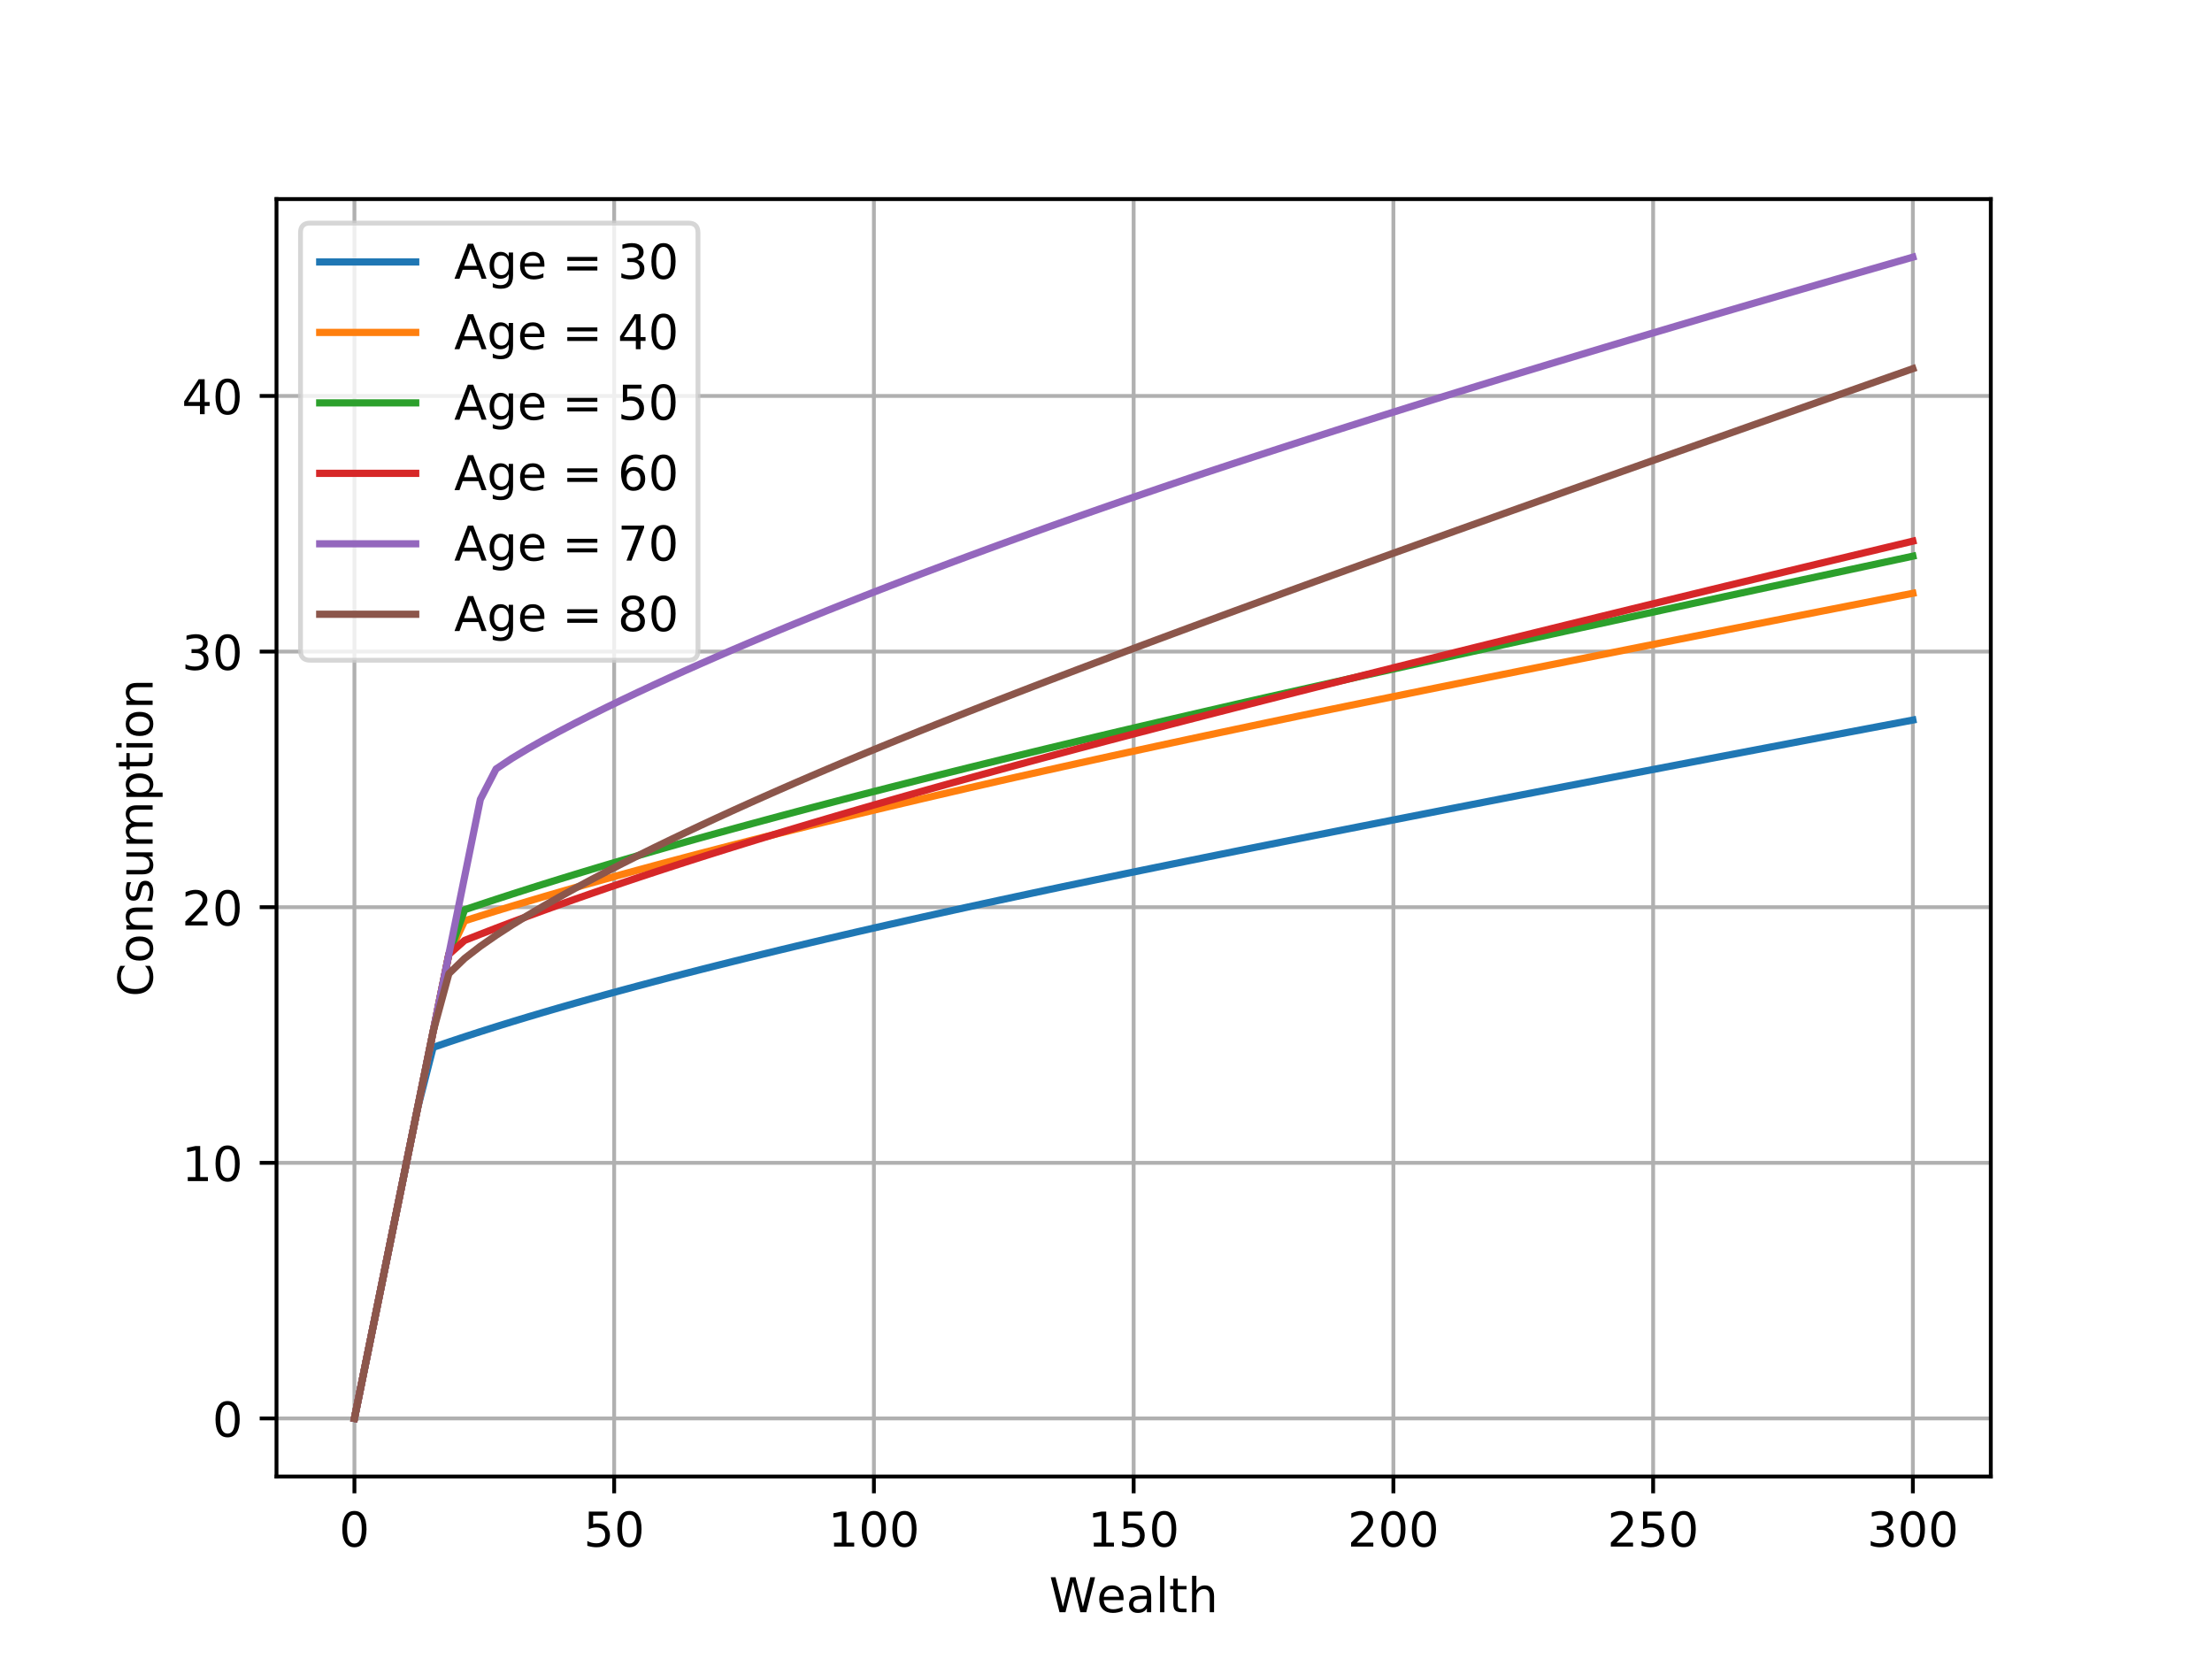 <?xml version="1.0" encoding="utf-8" standalone="no"?>
<!DOCTYPE svg PUBLIC "-//W3C//DTD SVG 1.1//EN"
  "http://www.w3.org/Graphics/SVG/1.1/DTD/svg11.dtd">
<!-- Created with matplotlib (https://matplotlib.org/) -->
<svg height="345.6pt" version="1.1" viewBox="0 0 460.8 345.6" width="460.8pt" xmlns="http://www.w3.org/2000/svg" xmlns:xlink="http://www.w3.org/1999/xlink">
 <defs>
  <style type="text/css">
*{stroke-linecap:butt;stroke-linejoin:round;}
  </style>
 </defs>
 <g id="figure_1">
  <g id="patch_1">
   <path d="M 0 345.6 
L 460.8 345.6 
L 460.8 0 
L 0 0 
z
" style="fill:#ffffff;"/>
  </g>
  <g id="axes_1">
   <g id="patch_2">
    <path d="M 57.6 307.584 
L 414.72 307.584 
L 414.72 41.472 
L 57.6 41.472 
z
" style="fill:#ffffff;"/>
   </g>
   <g id="matplotlib.axis_1">
    <g id="xtick_1">
     <g id="line2d_1">
      <path clip-path="url(#pa419e4b145)" d="M 73.833 307.584 
L 73.833 41.472 
" style="fill:none;stroke:#b0b0b0;stroke-linecap:square;stroke-width:0.8;"/>
     </g>
     <g id="line2d_2">
      <defs>
       <path d="M 0 0 
L 0 3.5 
" id="m683a56e9ba" style="stroke:#000000;stroke-width:0.8;"/>
      </defs>
      <g>
       <use style="stroke:#000000;stroke-width:0.8;" x="73.833" xlink:href="#m683a56e9ba" y="307.584"/>
      </g>
     </g>
     <g id="text_1">
      <!-- 0 -->
      <defs>
       <path d="M 31.781 66.406 
Q 24.172 66.406 20.328 58.906 
Q 16.5 51.422 16.5 36.375 
Q 16.5 21.391 20.328 13.891 
Q 24.172 6.391 31.781 6.391 
Q 39.453 6.391 43.281 13.891 
Q 47.125 21.391 47.125 36.375 
Q 47.125 51.422 43.281 58.906 
Q 39.453 66.406 31.781 66.406 
z
M 31.781 74.219 
Q 44.047 74.219 50.516 64.516 
Q 56.984 54.828 56.984 36.375 
Q 56.984 17.969 50.516 8.266 
Q 44.047 -1.422 31.781 -1.422 
Q 19.531 -1.422 13.062 8.266 
Q 6.594 17.969 6.594 36.375 
Q 6.594 54.828 13.062 64.516 
Q 19.531 74.219 31.781 74.219 
z
" id="DejaVuSans-48"/>
      </defs>
      <g transform="translate(70.651 322.182)scale(0.1 -0.1)">
       <use xlink:href="#DejaVuSans-48"/>
      </g>
     </g>
    </g>
    <g id="xtick_2">
     <g id="line2d_3">
      <path clip-path="url(#pa419e4b145)" d="M 127.942 307.584 
L 127.942 41.472 
" style="fill:none;stroke:#b0b0b0;stroke-linecap:square;stroke-width:0.8;"/>
     </g>
     <g id="line2d_4">
      <g>
       <use style="stroke:#000000;stroke-width:0.8;" x="127.942" xlink:href="#m683a56e9ba" y="307.584"/>
      </g>
     </g>
     <g id="text_2">
      <!-- 50 -->
      <defs>
       <path d="M 10.797 72.906 
L 49.516 72.906 
L 49.516 64.594 
L 19.828 64.594 
L 19.828 46.734 
Q 21.969 47.469 24.109 47.828 
Q 26.266 48.188 28.422 48.188 
Q 40.625 48.188 47.75 41.5 
Q 54.891 34.812 54.891 23.391 
Q 54.891 11.625 47.562 5.094 
Q 40.234 -1.422 26.906 -1.422 
Q 22.312 -1.422 17.547 -0.641 
Q 12.797 0.141 7.719 1.703 
L 7.719 11.625 
Q 12.109 9.234 16.797 8.062 
Q 21.484 6.891 26.703 6.891 
Q 35.156 6.891 40.078 11.328 
Q 45.016 15.766 45.016 23.391 
Q 45.016 31 40.078 35.438 
Q 35.156 39.891 26.703 39.891 
Q 22.75 39.891 18.812 39.016 
Q 14.891 38.141 10.797 36.281 
z
" id="DejaVuSans-53"/>
      </defs>
      <g transform="translate(121.579 322.182)scale(0.1 -0.1)">
       <use xlink:href="#DejaVuSans-53"/>
       <use x="63.623" xlink:href="#DejaVuSans-48"/>
      </g>
     </g>
    </g>
    <g id="xtick_3">
     <g id="line2d_5">
      <path clip-path="url(#pa419e4b145)" d="M 182.051 307.584 
L 182.051 41.472 
" style="fill:none;stroke:#b0b0b0;stroke-linecap:square;stroke-width:0.8;"/>
     </g>
     <g id="line2d_6">
      <g>
       <use style="stroke:#000000;stroke-width:0.8;" x="182.051" xlink:href="#m683a56e9ba" y="307.584"/>
      </g>
     </g>
     <g id="text_3">
      <!-- 100 -->
      <defs>
       <path d="M 12.406 8.297 
L 28.516 8.297 
L 28.516 63.922 
L 10.984 60.406 
L 10.984 69.391 
L 28.422 72.906 
L 38.281 72.906 
L 38.281 8.297 
L 54.391 8.297 
L 54.391 0 
L 12.406 0 
z
" id="DejaVuSans-49"/>
      </defs>
      <g transform="translate(172.507 322.182)scale(0.1 -0.1)">
       <use xlink:href="#DejaVuSans-49"/>
       <use x="63.623" xlink:href="#DejaVuSans-48"/>
       <use x="127.246" xlink:href="#DejaVuSans-48"/>
      </g>
     </g>
    </g>
    <g id="xtick_4">
     <g id="line2d_7">
      <path clip-path="url(#pa419e4b145)" d="M 236.16 307.584 
L 236.16 41.472 
" style="fill:none;stroke:#b0b0b0;stroke-linecap:square;stroke-width:0.8;"/>
     </g>
     <g id="line2d_8">
      <g>
       <use style="stroke:#000000;stroke-width:0.8;" x="236.16" xlink:href="#m683a56e9ba" y="307.584"/>
      </g>
     </g>
     <g id="text_4">
      <!-- 150 -->
      <g transform="translate(226.616 322.182)scale(0.1 -0.1)">
       <use xlink:href="#DejaVuSans-49"/>
       <use x="63.623" xlink:href="#DejaVuSans-53"/>
       <use x="127.246" xlink:href="#DejaVuSans-48"/>
      </g>
     </g>
    </g>
    <g id="xtick_5">
     <g id="line2d_9">
      <path clip-path="url(#pa419e4b145)" d="M 290.269 307.584 
L 290.269 41.472 
" style="fill:none;stroke:#b0b0b0;stroke-linecap:square;stroke-width:0.8;"/>
     </g>
     <g id="line2d_10">
      <g>
       <use style="stroke:#000000;stroke-width:0.8;" x="290.269" xlink:href="#m683a56e9ba" y="307.584"/>
      </g>
     </g>
     <g id="text_5">
      <!-- 200 -->
      <defs>
       <path d="M 19.188 8.297 
L 53.609 8.297 
L 53.609 0 
L 7.328 0 
L 7.328 8.297 
Q 12.938 14.109 22.625 23.891 
Q 32.328 33.688 34.812 36.531 
Q 39.547 41.844 41.422 45.531 
Q 43.312 49.219 43.312 52.781 
Q 43.312 58.594 39.234 62.25 
Q 35.156 65.922 28.609 65.922 
Q 23.969 65.922 18.812 64.312 
Q 13.672 62.703 7.812 59.422 
L 7.812 69.391 
Q 13.766 71.781 18.938 73 
Q 24.125 74.219 28.422 74.219 
Q 39.75 74.219 46.484 68.547 
Q 53.219 62.891 53.219 53.422 
Q 53.219 48.922 51.531 44.891 
Q 49.859 40.875 45.406 35.406 
Q 44.188 33.984 37.641 27.219 
Q 31.109 20.453 19.188 8.297 
z
" id="DejaVuSans-50"/>
      </defs>
      <g transform="translate(280.725 322.182)scale(0.1 -0.1)">
       <use xlink:href="#DejaVuSans-50"/>
       <use x="63.623" xlink:href="#DejaVuSans-48"/>
       <use x="127.246" xlink:href="#DejaVuSans-48"/>
      </g>
     </g>
    </g>
    <g id="xtick_6">
     <g id="line2d_11">
      <path clip-path="url(#pa419e4b145)" d="M 344.378 307.584 
L 344.378 41.472 
" style="fill:none;stroke:#b0b0b0;stroke-linecap:square;stroke-width:0.8;"/>
     </g>
     <g id="line2d_12">
      <g>
       <use style="stroke:#000000;stroke-width:0.8;" x="344.378" xlink:href="#m683a56e9ba" y="307.584"/>
      </g>
     </g>
     <g id="text_6">
      <!-- 250 -->
      <g transform="translate(334.834 322.182)scale(0.1 -0.1)">
       <use xlink:href="#DejaVuSans-50"/>
       <use x="63.623" xlink:href="#DejaVuSans-53"/>
       <use x="127.246" xlink:href="#DejaVuSans-48"/>
      </g>
     </g>
    </g>
    <g id="xtick_7">
     <g id="line2d_13">
      <path clip-path="url(#pa419e4b145)" d="M 398.487 307.584 
L 398.487 41.472 
" style="fill:none;stroke:#b0b0b0;stroke-linecap:square;stroke-width:0.8;"/>
     </g>
     <g id="line2d_14">
      <g>
       <use style="stroke:#000000;stroke-width:0.8;" x="398.487" xlink:href="#m683a56e9ba" y="307.584"/>
      </g>
     </g>
     <g id="text_7">
      <!-- 300 -->
      <defs>
       <path d="M 40.578 39.312 
Q 47.656 37.797 51.625 33 
Q 55.609 28.219 55.609 21.188 
Q 55.609 10.406 48.188 4.484 
Q 40.766 -1.422 27.094 -1.422 
Q 22.516 -1.422 17.656 -0.516 
Q 12.797 0.391 7.625 2.203 
L 7.625 11.719 
Q 11.719 9.328 16.594 8.109 
Q 21.484 6.891 26.812 6.891 
Q 36.078 6.891 40.938 10.547 
Q 45.797 14.203 45.797 21.188 
Q 45.797 27.641 41.281 31.266 
Q 36.766 34.906 28.719 34.906 
L 20.219 34.906 
L 20.219 43.016 
L 29.109 43.016 
Q 36.375 43.016 40.234 45.922 
Q 44.094 48.828 44.094 54.297 
Q 44.094 59.906 40.109 62.906 
Q 36.141 65.922 28.719 65.922 
Q 24.656 65.922 20.016 65.031 
Q 15.375 64.156 9.812 62.312 
L 9.812 71.094 
Q 15.438 72.656 20.344 73.438 
Q 25.25 74.219 29.594 74.219 
Q 40.828 74.219 47.359 69.109 
Q 53.906 64.016 53.906 55.328 
Q 53.906 49.266 50.438 45.094 
Q 46.969 40.922 40.578 39.312 
z
" id="DejaVuSans-51"/>
      </defs>
      <g transform="translate(388.944 322.182)scale(0.1 -0.1)">
       <use xlink:href="#DejaVuSans-51"/>
       <use x="63.623" xlink:href="#DejaVuSans-48"/>
       <use x="127.246" xlink:href="#DejaVuSans-48"/>
      </g>
     </g>
    </g>
    <g id="text_8">
     <!-- Wealth -->
     <defs>
      <path d="M 3.328 72.906 
L 13.281 72.906 
L 28.609 11.281 
L 43.891 72.906 
L 54.984 72.906 
L 70.312 11.281 
L 85.594 72.906 
L 95.609 72.906 
L 77.297 0 
L 64.891 0 
L 49.516 63.281 
L 33.984 0 
L 21.578 0 
z
" id="DejaVuSans-87"/>
      <path d="M 56.203 29.594 
L 56.203 25.203 
L 14.891 25.203 
Q 15.484 15.922 20.484 11.062 
Q 25.484 6.203 34.422 6.203 
Q 39.594 6.203 44.453 7.469 
Q 49.312 8.734 54.109 11.281 
L 54.109 2.781 
Q 49.266 0.734 44.188 -0.344 
Q 39.109 -1.422 33.891 -1.422 
Q 20.797 -1.422 13.156 6.188 
Q 5.516 13.812 5.516 26.812 
Q 5.516 40.234 12.766 48.109 
Q 20.016 56 32.328 56 
Q 43.359 56 49.781 48.891 
Q 56.203 41.797 56.203 29.594 
z
M 47.219 32.234 
Q 47.125 39.594 43.094 43.984 
Q 39.062 48.391 32.422 48.391 
Q 24.906 48.391 20.391 44.141 
Q 15.875 39.891 15.188 32.172 
z
" id="DejaVuSans-101"/>
      <path d="M 34.281 27.484 
Q 23.391 27.484 19.188 25 
Q 14.984 22.516 14.984 16.5 
Q 14.984 11.719 18.141 8.906 
Q 21.297 6.109 26.703 6.109 
Q 34.188 6.109 38.703 11.406 
Q 43.219 16.703 43.219 25.484 
L 43.219 27.484 
z
M 52.203 31.203 
L 52.203 0 
L 43.219 0 
L 43.219 8.297 
Q 40.141 3.328 35.547 0.953 
Q 30.953 -1.422 24.312 -1.422 
Q 15.922 -1.422 10.953 3.297 
Q 6 8.016 6 15.922 
Q 6 25.141 12.172 29.828 
Q 18.359 34.516 30.609 34.516 
L 43.219 34.516 
L 43.219 35.406 
Q 43.219 41.609 39.141 45 
Q 35.062 48.391 27.688 48.391 
Q 23 48.391 18.547 47.266 
Q 14.109 46.141 10.016 43.891 
L 10.016 52.203 
Q 14.938 54.109 19.578 55.047 
Q 24.219 56 28.609 56 
Q 40.484 56 46.344 49.844 
Q 52.203 43.703 52.203 31.203 
z
" id="DejaVuSans-97"/>
      <path d="M 9.422 75.984 
L 18.406 75.984 
L 18.406 0 
L 9.422 0 
z
" id="DejaVuSans-108"/>
      <path d="M 18.312 70.219 
L 18.312 54.688 
L 36.812 54.688 
L 36.812 47.703 
L 18.312 47.703 
L 18.312 18.016 
Q 18.312 11.328 20.141 9.422 
Q 21.969 7.516 27.594 7.516 
L 36.812 7.516 
L 36.812 0 
L 27.594 0 
Q 17.188 0 13.234 3.875 
Q 9.281 7.766 9.281 18.016 
L 9.281 47.703 
L 2.688 47.703 
L 2.688 54.688 
L 9.281 54.688 
L 9.281 70.219 
z
" id="DejaVuSans-116"/>
      <path d="M 54.891 33.016 
L 54.891 0 
L 45.906 0 
L 45.906 32.719 
Q 45.906 40.484 42.875 44.328 
Q 39.844 48.188 33.797 48.188 
Q 26.516 48.188 22.312 43.547 
Q 18.109 38.922 18.109 30.906 
L 18.109 0 
L 9.078 0 
L 9.078 75.984 
L 18.109 75.984 
L 18.109 46.188 
Q 21.344 51.125 25.703 53.562 
Q 30.078 56 35.797 56 
Q 45.219 56 50.047 50.172 
Q 54.891 44.344 54.891 33.016 
z
" id="DejaVuSans-104"/>
     </defs>
     <g transform="translate(218.562 335.861)scale(0.1 -0.1)">
      <use xlink:href="#DejaVuSans-87"/>
      <use x="98.799" xlink:href="#DejaVuSans-101"/>
      <use x="160.322" xlink:href="#DejaVuSans-97"/>
      <use x="221.602" xlink:href="#DejaVuSans-108"/>
      <use x="249.385" xlink:href="#DejaVuSans-116"/>
      <use x="288.594" xlink:href="#DejaVuSans-104"/>
     </g>
    </g>
   </g>
   <g id="matplotlib.axis_2">
    <g id="ytick_1">
     <g id="line2d_15">
      <path clip-path="url(#pa419e4b145)" d="M 57.6 295.488 
L 414.72 295.488 
" style="fill:none;stroke:#b0b0b0;stroke-linecap:square;stroke-width:0.8;"/>
     </g>
     <g id="line2d_16">
      <defs>
       <path d="M 0 0 
L -3.5 0 
" id="md1bdcb02c0" style="stroke:#000000;stroke-width:0.8;"/>
      </defs>
      <g>
       <use style="stroke:#000000;stroke-width:0.8;" x="57.6" xlink:href="#md1bdcb02c0" y="295.488"/>
      </g>
     </g>
     <g id="text_9">
      <!-- 0 -->
      <g transform="translate(44.237 299.287)scale(0.1 -0.1)">
       <use xlink:href="#DejaVuSans-48"/>
      </g>
     </g>
    </g>
    <g id="ytick_2">
     <g id="line2d_17">
      <path clip-path="url(#pa419e4b145)" d="M 57.6 242.238 
L 414.72 242.238 
" style="fill:none;stroke:#b0b0b0;stroke-linecap:square;stroke-width:0.8;"/>
     </g>
     <g id="line2d_18">
      <g>
       <use style="stroke:#000000;stroke-width:0.8;" x="57.6" xlink:href="#md1bdcb02c0" y="242.238"/>
      </g>
     </g>
     <g id="text_10">
      <!-- 10 -->
      <g transform="translate(37.875 246.037)scale(0.1 -0.1)">
       <use xlink:href="#DejaVuSans-49"/>
       <use x="63.623" xlink:href="#DejaVuSans-48"/>
      </g>
     </g>
    </g>
    <g id="ytick_3">
     <g id="line2d_19">
      <path clip-path="url(#pa419e4b145)" d="M 57.6 188.988 
L 414.72 188.988 
" style="fill:none;stroke:#b0b0b0;stroke-linecap:square;stroke-width:0.8;"/>
     </g>
     <g id="line2d_20">
      <g>
       <use style="stroke:#000000;stroke-width:0.8;" x="57.6" xlink:href="#md1bdcb02c0" y="188.988"/>
      </g>
     </g>
     <g id="text_11">
      <!-- 20 -->
      <g transform="translate(37.875 192.787)scale(0.1 -0.1)">
       <use xlink:href="#DejaVuSans-50"/>
       <use x="63.623" xlink:href="#DejaVuSans-48"/>
      </g>
     </g>
    </g>
    <g id="ytick_4">
     <g id="line2d_21">
      <path clip-path="url(#pa419e4b145)" d="M 57.6 135.738 
L 414.72 135.738 
" style="fill:none;stroke:#b0b0b0;stroke-linecap:square;stroke-width:0.8;"/>
     </g>
     <g id="line2d_22">
      <g>
       <use style="stroke:#000000;stroke-width:0.8;" x="57.6" xlink:href="#md1bdcb02c0" y="135.738"/>
      </g>
     </g>
     <g id="text_12">
      <!-- 30 -->
      <g transform="translate(37.875 139.537)scale(0.1 -0.1)">
       <use xlink:href="#DejaVuSans-51"/>
       <use x="63.623" xlink:href="#DejaVuSans-48"/>
      </g>
     </g>
    </g>
    <g id="ytick_5">
     <g id="line2d_23">
      <path clip-path="url(#pa419e4b145)" d="M 57.6 82.487 
L 414.72 82.487 
" style="fill:none;stroke:#b0b0b0;stroke-linecap:square;stroke-width:0.8;"/>
     </g>
     <g id="line2d_24">
      <g>
       <use style="stroke:#000000;stroke-width:0.8;" x="57.6" xlink:href="#md1bdcb02c0" y="82.487"/>
      </g>
     </g>
     <g id="text_13">
      <!-- 40 -->
      <defs>
       <path d="M 37.797 64.312 
L 12.891 25.391 
L 37.797 25.391 
z
M 35.203 72.906 
L 47.609 72.906 
L 47.609 25.391 
L 58.016 25.391 
L 58.016 17.188 
L 47.609 17.188 
L 47.609 0 
L 37.797 0 
L 37.797 17.188 
L 4.891 17.188 
L 4.891 26.703 
z
" id="DejaVuSans-52"/>
      </defs>
      <g transform="translate(37.875 86.287)scale(0.1 -0.1)">
       <use xlink:href="#DejaVuSans-52"/>
       <use x="63.623" xlink:href="#DejaVuSans-48"/>
      </g>
     </g>
    </g>
    <g id="text_14">
     <!-- Consumption -->
     <defs>
      <path d="M 64.406 67.281 
L 64.406 56.891 
Q 59.422 61.531 53.781 63.812 
Q 48.141 66.109 41.797 66.109 
Q 29.297 66.109 22.656 58.469 
Q 16.016 50.828 16.016 36.375 
Q 16.016 21.969 22.656 14.328 
Q 29.297 6.688 41.797 6.688 
Q 48.141 6.688 53.781 8.984 
Q 59.422 11.281 64.406 15.922 
L 64.406 5.609 
Q 59.234 2.094 53.438 0.328 
Q 47.656 -1.422 41.219 -1.422 
Q 24.656 -1.422 15.125 8.703 
Q 5.609 18.844 5.609 36.375 
Q 5.609 53.953 15.125 64.078 
Q 24.656 74.219 41.219 74.219 
Q 47.75 74.219 53.531 72.484 
Q 59.328 70.75 64.406 67.281 
z
" id="DejaVuSans-67"/>
      <path d="M 30.609 48.391 
Q 23.391 48.391 19.188 42.75 
Q 14.984 37.109 14.984 27.297 
Q 14.984 17.484 19.156 11.844 
Q 23.344 6.203 30.609 6.203 
Q 37.797 6.203 41.984 11.859 
Q 46.188 17.531 46.188 27.297 
Q 46.188 37.016 41.984 42.703 
Q 37.797 48.391 30.609 48.391 
z
M 30.609 56 
Q 42.328 56 49.016 48.375 
Q 55.719 40.766 55.719 27.297 
Q 55.719 13.875 49.016 6.219 
Q 42.328 -1.422 30.609 -1.422 
Q 18.844 -1.422 12.172 6.219 
Q 5.516 13.875 5.516 27.297 
Q 5.516 40.766 12.172 48.375 
Q 18.844 56 30.609 56 
z
" id="DejaVuSans-111"/>
      <path d="M 54.891 33.016 
L 54.891 0 
L 45.906 0 
L 45.906 32.719 
Q 45.906 40.484 42.875 44.328 
Q 39.844 48.188 33.797 48.188 
Q 26.516 48.188 22.312 43.547 
Q 18.109 38.922 18.109 30.906 
L 18.109 0 
L 9.078 0 
L 9.078 54.688 
L 18.109 54.688 
L 18.109 46.188 
Q 21.344 51.125 25.703 53.562 
Q 30.078 56 35.797 56 
Q 45.219 56 50.047 50.172 
Q 54.891 44.344 54.891 33.016 
z
" id="DejaVuSans-110"/>
      <path d="M 44.281 53.078 
L 44.281 44.578 
Q 40.484 46.531 36.375 47.5 
Q 32.281 48.484 27.875 48.484 
Q 21.188 48.484 17.844 46.438 
Q 14.5 44.391 14.5 40.281 
Q 14.5 37.156 16.891 35.375 
Q 19.281 33.594 26.516 31.984 
L 29.594 31.297 
Q 39.156 29.25 43.188 25.516 
Q 47.219 21.781 47.219 15.094 
Q 47.219 7.469 41.188 3.016 
Q 35.156 -1.422 24.609 -1.422 
Q 20.219 -1.422 15.453 -0.562 
Q 10.688 0.297 5.422 2 
L 5.422 11.281 
Q 10.406 8.688 15.234 7.391 
Q 20.062 6.109 24.812 6.109 
Q 31.156 6.109 34.562 8.281 
Q 37.984 10.453 37.984 14.406 
Q 37.984 18.062 35.516 20.016 
Q 33.062 21.969 24.703 23.781 
L 21.578 24.516 
Q 13.234 26.266 9.516 29.906 
Q 5.812 33.547 5.812 39.891 
Q 5.812 47.609 11.281 51.797 
Q 16.75 56 26.812 56 
Q 31.781 56 36.172 55.266 
Q 40.578 54.547 44.281 53.078 
z
" id="DejaVuSans-115"/>
      <path d="M 8.5 21.578 
L 8.5 54.688 
L 17.484 54.688 
L 17.484 21.922 
Q 17.484 14.156 20.5 10.266 
Q 23.531 6.391 29.594 6.391 
Q 36.859 6.391 41.078 11.031 
Q 45.312 15.672 45.312 23.688 
L 45.312 54.688 
L 54.297 54.688 
L 54.297 0 
L 45.312 0 
L 45.312 8.406 
Q 42.047 3.422 37.719 1 
Q 33.406 -1.422 27.688 -1.422 
Q 18.266 -1.422 13.375 4.438 
Q 8.5 10.297 8.5 21.578 
z
M 31.109 56 
z
" id="DejaVuSans-117"/>
      <path d="M 52 44.188 
Q 55.375 50.25 60.062 53.125 
Q 64.75 56 71.094 56 
Q 79.641 56 84.281 50.016 
Q 88.922 44.047 88.922 33.016 
L 88.922 0 
L 79.891 0 
L 79.891 32.719 
Q 79.891 40.578 77.094 44.375 
Q 74.312 48.188 68.609 48.188 
Q 61.625 48.188 57.562 43.547 
Q 53.516 38.922 53.516 30.906 
L 53.516 0 
L 44.484 0 
L 44.484 32.719 
Q 44.484 40.625 41.703 44.406 
Q 38.922 48.188 33.109 48.188 
Q 26.219 48.188 22.156 43.531 
Q 18.109 38.875 18.109 30.906 
L 18.109 0 
L 9.078 0 
L 9.078 54.688 
L 18.109 54.688 
L 18.109 46.188 
Q 21.188 51.219 25.484 53.609 
Q 29.781 56 35.688 56 
Q 41.656 56 45.828 52.969 
Q 50 49.953 52 44.188 
z
" id="DejaVuSans-109"/>
      <path d="M 18.109 8.203 
L 18.109 -20.797 
L 9.078 -20.797 
L 9.078 54.688 
L 18.109 54.688 
L 18.109 46.391 
Q 20.953 51.266 25.266 53.625 
Q 29.594 56 35.594 56 
Q 45.562 56 51.781 48.094 
Q 58.016 40.188 58.016 27.297 
Q 58.016 14.406 51.781 6.484 
Q 45.562 -1.422 35.594 -1.422 
Q 29.594 -1.422 25.266 0.953 
Q 20.953 3.328 18.109 8.203 
z
M 48.688 27.297 
Q 48.688 37.203 44.609 42.844 
Q 40.531 48.484 33.406 48.484 
Q 26.266 48.484 22.188 42.844 
Q 18.109 37.203 18.109 27.297 
Q 18.109 17.391 22.188 11.75 
Q 26.266 6.109 33.406 6.109 
Q 40.531 6.109 44.609 11.75 
Q 48.688 17.391 48.688 27.297 
z
" id="DejaVuSans-112"/>
      <path d="M 9.422 54.688 
L 18.406 54.688 
L 18.406 0 
L 9.422 0 
z
M 9.422 75.984 
L 18.406 75.984 
L 18.406 64.594 
L 9.422 64.594 
z
" id="DejaVuSans-105"/>
     </defs>
     <g transform="translate(31.795 207.643)rotate(-90)scale(0.1 -0.1)">
      <use xlink:href="#DejaVuSans-67"/>
      <use x="69.824" xlink:href="#DejaVuSans-111"/>
      <use x="131.006" xlink:href="#DejaVuSans-110"/>
      <use x="194.385" xlink:href="#DejaVuSans-115"/>
      <use x="246.484" xlink:href="#DejaVuSans-117"/>
      <use x="309.863" xlink:href="#DejaVuSans-109"/>
      <use x="407.275" xlink:href="#DejaVuSans-112"/>
      <use x="470.752" xlink:href="#DejaVuSans-116"/>
      <use x="509.961" xlink:href="#DejaVuSans-105"/>
      <use x="537.744" xlink:href="#DejaVuSans-111"/>
      <use x="598.926" xlink:href="#DejaVuSans-110"/>
     </g>
    </g>
   </g>
   <g id="line2d_25">
    <path clip-path="url(#pa419e4b145)" d="M 73.833 295.488 
L 77.112 279.372 
L 80.391 263.257 
L 83.671 247.141 
L 86.95 231.026 
L 90.229 218.19 
L 93.509 217.067 
L 96.788 215.976 
L 100.067 214.913 
L 103.347 213.876 
L 106.626 212.862 
L 109.905 211.869 
L 113.185 210.895 
L 116.464 209.94 
L 119.743 209.001 
L 123.023 208.078 
L 126.302 207.17 
L 129.581 206.275 
L 132.861 205.393 
L 136.14 204.523 
L 139.42 203.665 
L 142.699 202.817 
L 145.978 201.98 
L 149.258 201.153 
L 152.537 200.334 
L 155.816 199.525 
L 159.096 198.724 
L 162.375 197.931 
L 165.654 197.145 
L 168.934 196.367 
L 172.213 195.596 
L 175.492 194.832 
L 178.772 194.074 
L 182.051 193.323 
L 185.33 192.578 
L 188.61 191.838 
L 191.889 191.104 
L 195.168 190.375 
L 198.448 189.651 
L 201.727 188.932 
L 205.006 188.217 
L 208.286 187.509 
L 211.565 186.804 
L 214.844 186.104 
L 218.124 185.406 
L 221.403 184.713 
L 224.682 184.027 
L 227.962 183.345 
L 231.241 182.666 
L 234.52 181.989 
L 237.8 181.315 
L 241.079 180.644 
L 244.358 179.975 
L 247.638 179.309 
L 250.917 178.645 
L 254.196 177.983 
L 257.476 177.322 
L 260.755 176.664 
L 264.034 176.007 
L 267.314 175.352 
L 270.593 174.699 
L 273.872 174.047 
L 277.152 173.396 
L 280.431 172.747 
L 283.71 172.099 
L 286.99 171.452 
L 290.269 170.807 
L 293.548 170.163 
L 296.828 169.519 
L 300.107 168.878 
L 303.386 168.237 
L 306.666 167.596 
L 309.945 166.957 
L 313.224 166.319 
L 316.504 165.682 
L 319.783 165.046 
L 323.062 164.41 
L 326.342 163.776 
L 329.621 163.142 
L 332.9 162.509 
L 336.18 161.877 
L 339.459 161.246 
L 342.739 160.615 
L 346.018 159.985 
L 349.297 159.356 
L 352.577 158.728 
L 355.856 158.1 
L 359.135 157.473 
L 362.415 156.847 
L 365.694 156.221 
L 368.973 155.596 
L 372.253 154.972 
L 375.532 154.348 
L 378.811 153.725 
L 382.091 153.102 
L 385.37 152.48 
L 388.649 151.859 
L 391.929 151.238 
L 395.208 150.618 
L 398.487 149.998 
" style="fill:none;stroke:#1f77b4;stroke-linecap:square;stroke-width:1.5;"/>
   </g>
   <g id="line2d_26">
    <path clip-path="url(#pa419e4b145)" d="M 73.833 295.488 
L 77.112 279.373 
L 80.391 263.259 
L 83.671 247.144 
L 86.95 231.03 
L 90.229 214.915 
L 93.509 198.801 
L 96.788 191.83 
L 100.067 190.794 
L 103.347 189.776 
L 106.626 188.775 
L 109.905 187.79 
L 113.185 186.82 
L 116.464 185.863 
L 119.743 184.919 
L 123.023 183.988 
L 126.302 183.068 
L 129.581 182.16 
L 132.861 181.262 
L 136.14 180.373 
L 139.42 179.495 
L 142.699 178.625 
L 145.978 177.764 
L 149.258 176.911 
L 152.537 176.066 
L 155.816 175.229 
L 159.096 174.399 
L 162.375 173.577 
L 165.654 172.76 
L 168.934 171.951 
L 172.213 171.148 
L 175.492 170.35 
L 178.772 169.559 
L 182.051 168.773 
L 185.33 167.993 
L 188.61 167.217 
L 191.889 166.447 
L 195.168 165.682 
L 198.448 164.922 
L 201.727 164.166 
L 205.006 163.415 
L 208.286 162.668 
L 211.565 161.925 
L 214.844 161.187 
L 218.124 160.452 
L 221.403 159.721 
L 224.682 158.994 
L 227.962 158.271 
L 231.241 157.551 
L 234.52 156.835 
L 237.8 156.122 
L 241.079 155.412 
L 244.358 154.705 
L 247.638 154.001 
L 250.917 153.3 
L 254.196 152.603 
L 257.476 151.909 
L 260.755 151.217 
L 264.034 150.527 
L 267.314 149.84 
L 270.593 149.155 
L 273.872 148.474 
L 277.152 147.799 
L 280.431 147.125 
L 283.71 146.453 
L 286.99 145.782 
L 290.269 145.113 
L 293.548 144.445 
L 296.828 143.779 
L 300.107 143.114 
L 303.386 142.451 
L 306.666 141.789 
L 309.945 141.128 
L 313.224 140.469 
L 316.504 139.81 
L 319.783 139.152 
L 323.062 138.496 
L 326.342 137.84 
L 329.621 137.185 
L 332.9 136.532 
L 336.18 135.879 
L 339.459 135.226 
L 342.739 134.575 
L 346.018 133.924 
L 349.297 133.274 
L 352.577 132.625 
L 355.856 131.976 
L 359.135 131.328 
L 362.415 130.68 
L 365.694 130.033 
L 368.973 129.387 
L 372.253 128.741 
L 375.532 128.096 
L 378.811 127.451 
L 382.091 126.807 
L 385.37 126.163 
L 388.649 125.52 
L 391.929 124.877 
L 395.208 124.235 
L 398.487 123.593 
" style="fill:none;stroke:#ff7f0e;stroke-linecap:square;stroke-width:1.5;"/>
   </g>
   <g id="line2d_27">
    <path clip-path="url(#pa419e4b145)" d="M 73.833 295.488 
L 77.112 279.375 
L 80.391 263.262 
L 83.671 247.148 
L 86.95 231.035 
L 90.229 214.922 
L 93.509 198.809 
L 96.788 189.517 
L 100.067 188.416 
L 103.347 187.334 
L 106.626 186.269 
L 109.905 185.22 
L 113.185 184.187 
L 116.464 183.168 
L 119.743 182.162 
L 123.023 181.168 
L 126.302 180.187 
L 129.581 179.217 
L 132.861 178.258 
L 136.14 177.309 
L 139.42 176.37 
L 142.699 175.441 
L 145.978 174.52 
L 149.258 173.608 
L 152.537 172.704 
L 155.816 171.807 
L 159.096 170.919 
L 162.375 170.037 
L 165.654 169.163 
L 168.934 168.295 
L 172.213 167.434 
L 175.492 166.578 
L 178.772 165.729 
L 182.051 164.886 
L 185.33 164.048 
L 188.61 163.216 
L 191.889 162.388 
L 195.168 161.566 
L 198.448 160.749 
L 201.727 159.936 
L 205.006 159.128 
L 208.286 158.325 
L 211.565 157.526 
L 214.844 156.731 
L 218.124 155.94 
L 221.403 155.153 
L 224.682 154.37 
L 227.962 153.59 
L 231.241 152.813 
L 234.52 152.04 
L 237.8 151.272 
L 241.079 150.506 
L 244.358 149.743 
L 247.638 148.984 
L 250.917 148.227 
L 254.196 147.473 
L 257.476 146.721 
L 260.755 145.973 
L 264.034 145.231 
L 267.314 144.491 
L 270.593 143.754 
L 273.872 143.018 
L 277.152 142.283 
L 280.431 141.551 
L 283.71 140.82 
L 286.99 140.091 
L 290.269 139.363 
L 293.548 138.636 
L 296.828 137.911 
L 300.107 137.187 
L 303.386 136.464 
L 306.666 135.743 
L 309.945 135.022 
L 313.224 134.302 
L 316.504 133.583 
L 319.783 132.866 
L 323.062 132.149 
L 326.342 131.433 
L 329.621 130.717 
L 332.9 130.003 
L 336.18 129.289 
L 339.459 128.577 
L 342.739 127.865 
L 346.018 127.153 
L 349.297 126.443 
L 352.577 125.733 
L 355.856 125.024 
L 359.135 124.315 
L 362.415 123.607 
L 365.694 122.9 
L 368.973 122.193 
L 372.253 121.487 
L 375.532 120.782 
L 378.811 120.077 
L 382.091 119.373 
L 385.37 118.669 
L 388.649 117.967 
L 391.929 117.264 
L 395.208 116.562 
L 398.487 115.861 
" style="fill:none;stroke:#2ca02c;stroke-linecap:square;stroke-width:1.5;"/>
   </g>
   <g id="line2d_28">
    <path clip-path="url(#pa419e4b145)" d="M 73.833 295.488 
L 77.112 279.375 
L 80.391 263.262 
L 83.671 247.149 
L 86.95 231.036 
L 90.229 214.923 
L 93.509 198.811 
L 96.788 195.905 
L 100.067 194.612 
L 103.347 193.344 
L 106.626 192.1 
L 109.905 190.879 
L 113.185 189.678 
L 116.464 188.497 
L 119.743 187.334 
L 123.023 186.189 
L 126.302 185.059 
L 129.581 183.946 
L 132.861 182.846 
L 136.14 181.761 
L 139.42 180.689 
L 142.699 179.629 
L 145.978 178.581 
L 149.258 177.544 
L 152.537 176.518 
L 155.816 175.502 
L 159.096 174.496 
L 162.375 173.499 
L 165.654 172.512 
L 168.934 171.533 
L 172.213 170.562 
L 175.492 169.599 
L 178.772 168.643 
L 182.051 167.695 
L 185.33 166.754 
L 188.61 165.819 
L 191.889 164.891 
L 195.168 163.969 
L 198.448 163.053 
L 201.727 162.143 
L 205.006 161.239 
L 208.286 160.34 
L 211.565 159.446 
L 214.844 158.558 
L 218.124 157.673 
L 221.403 156.794 
L 224.682 155.918 
L 227.962 155.047 
L 231.241 154.184 
L 234.52 153.326 
L 237.8 152.47 
L 241.079 151.617 
L 244.358 150.767 
L 247.638 149.92 
L 250.917 149.076 
L 254.196 148.234 
L 257.476 147.394 
L 260.755 146.556 
L 264.034 145.721 
L 267.314 144.888 
L 270.593 144.057 
L 273.872 143.228 
L 277.152 142.4 
L 280.431 141.575 
L 283.71 140.751 
L 286.99 139.929 
L 290.269 139.108 
L 293.548 138.289 
L 296.828 137.472 
L 300.107 136.656 
L 303.386 135.842 
L 306.666 135.029 
L 309.945 134.217 
L 313.224 133.407 
L 316.504 132.598 
L 319.783 131.79 
L 323.062 130.984 
L 326.342 130.179 
L 329.621 129.375 
L 332.9 128.572 
L 336.18 127.771 
L 339.459 126.97 
L 342.739 126.171 
L 346.018 125.373 
L 349.297 124.576 
L 352.577 123.78 
L 355.856 122.985 
L 359.135 122.19 
L 362.415 121.397 
L 365.694 120.605 
L 368.973 119.814 
L 372.253 119.023 
L 375.532 118.234 
L 378.811 117.445 
L 382.091 116.657 
L 385.37 115.871 
L 388.649 115.084 
L 391.929 114.299 
L 395.208 113.514 
L 398.487 112.731 
" style="fill:none;stroke:#d62728;stroke-linecap:square;stroke-width:1.5;"/>
   </g>
   <g id="line2d_29">
    <path clip-path="url(#pa419e4b145)" d="M 73.833 295.488 
L 77.112 279.368 
L 80.391 263.247 
L 83.671 247.127 
L 86.95 231.007 
L 90.229 214.887 
L 93.509 198.766 
L 96.788 182.646 
L 100.067 166.526 
L 103.347 160.181 
L 106.626 157.991 
L 109.905 156.019 
L 113.185 154.163 
L 116.464 152.388 
L 119.743 150.672 
L 123.023 149.006 
L 126.302 147.38 
L 129.581 145.791 
L 132.861 144.232 
L 136.14 142.703 
L 139.42 141.199 
L 142.699 139.719 
L 145.978 138.26 
L 149.258 136.823 
L 152.537 135.404 
L 155.816 134.004 
L 159.096 132.62 
L 162.375 131.253 
L 165.654 129.9 
L 168.934 128.563 
L 172.213 127.239 
L 175.492 125.928 
L 178.772 124.63 
L 182.051 123.344 
L 185.33 122.07 
L 188.61 120.808 
L 191.889 119.555 
L 195.168 118.314 
L 198.448 117.083 
L 201.727 115.861 
L 205.006 114.65 
L 208.286 113.447 
L 211.565 112.253 
L 214.844 111.068 
L 218.124 109.89 
L 221.403 108.722 
L 224.682 107.563 
L 227.962 106.413 
L 231.241 105.27 
L 234.52 104.133 
L 237.8 103.004 
L 241.079 101.881 
L 244.358 100.764 
L 247.638 99.654 
L 250.917 98.555 
L 254.196 97.468 
L 257.476 96.388 
L 260.755 95.313 
L 264.034 94.245 
L 267.314 93.181 
L 270.593 92.122 
L 273.872 91.067 
L 277.152 90.017 
L 280.431 88.97 
L 283.71 87.928 
L 286.99 86.889 
L 290.269 85.854 
L 293.548 84.824 
L 296.828 83.802 
L 300.107 82.784 
L 303.386 81.77 
L 306.666 80.76 
L 309.945 79.753 
L 313.224 78.75 
L 316.504 77.75 
L 319.783 76.753 
L 323.062 75.757 
L 326.342 74.766 
L 329.621 73.777 
L 332.9 72.79 
L 336.18 71.805 
L 339.459 70.823 
L 342.739 69.844 
L 346.018 68.868 
L 349.297 67.896 
L 352.577 66.926 
L 355.856 65.959 
L 359.135 64.995 
L 362.415 64.032 
L 365.694 63.072 
L 368.973 62.113 
L 372.253 61.157 
L 375.532 60.202 
L 378.811 59.249 
L 382.091 58.298 
L 385.37 57.349 
L 388.649 56.402 
L 391.929 55.455 
L 395.208 54.511 
L 398.487 53.568 
" style="fill:none;stroke:#9467bd;stroke-linecap:square;stroke-width:1.5;"/>
   </g>
   <g id="line2d_30">
    <path clip-path="url(#pa419e4b145)" d="M 73.833 295.488 
L 77.112 279.368 
L 80.391 263.247 
L 83.671 247.127 
L 86.95 231.007 
L 90.229 214.886 
L 93.509 202.834 
L 96.788 199.653 
L 100.067 197.119 
L 103.347 194.842 
L 106.626 192.719 
L 109.905 190.703 
L 113.185 188.769 
L 116.464 186.902 
L 119.743 185.091 
L 123.023 183.327 
L 126.302 181.606 
L 129.581 179.921 
L 132.861 178.27 
L 136.14 176.65 
L 139.42 175.057 
L 142.699 173.489 
L 145.978 171.944 
L 149.258 170.421 
L 152.537 168.918 
L 155.816 167.435 
L 159.096 165.969 
L 162.375 164.52 
L 165.654 163.088 
L 168.934 161.672 
L 172.213 160.27 
L 175.492 158.88 
L 178.772 157.512 
L 182.051 156.16 
L 185.33 154.82 
L 188.61 153.49 
L 191.889 152.169 
L 195.168 150.858 
L 198.448 149.554 
L 201.727 148.258 
L 205.006 146.971 
L 208.286 145.693 
L 211.565 144.423 
L 214.844 143.159 
L 218.124 141.901 
L 221.403 140.649 
L 224.682 139.402 
L 227.962 138.16 
L 231.241 136.922 
L 234.52 135.689 
L 237.8 134.461 
L 241.079 133.237 
L 244.358 132.017 
L 247.638 130.801 
L 250.917 129.588 
L 254.196 128.379 
L 257.476 127.172 
L 260.755 125.969 
L 264.034 124.768 
L 267.314 123.57 
L 270.593 122.374 
L 273.872 121.18 
L 277.152 119.989 
L 280.431 118.8 
L 283.71 117.613 
L 286.99 116.428 
L 290.269 115.245 
L 293.548 114.063 
L 296.828 112.884 
L 300.107 111.706 
L 303.386 110.528 
L 306.666 109.353 
L 309.945 108.179 
L 313.224 107.006 
L 316.504 105.834 
L 319.783 104.664 
L 323.062 103.494 
L 326.342 102.326 
L 329.621 101.159 
L 332.9 99.992 
L 336.18 98.827 
L 339.459 97.662 
L 342.739 96.498 
L 346.018 95.335 
L 349.297 94.172 
L 352.577 93.011 
L 355.856 91.849 
L 359.135 90.689 
L 362.415 89.529 
L 365.694 88.369 
L 368.973 87.21 
L 372.253 86.052 
L 375.532 84.894 
L 378.811 83.736 
L 382.091 82.579 
L 385.37 81.423 
L 388.649 80.266 
L 391.929 79.11 
L 395.208 77.955 
L 398.487 76.799 
" style="fill:none;stroke:#8c564b;stroke-linecap:square;stroke-width:1.5;"/>
   </g>
   <g id="patch_3">
    <path d="M 57.6 307.584 
L 57.6 41.472 
" style="fill:none;stroke:#000000;stroke-linecap:square;stroke-linejoin:miter;stroke-width:0.8;"/>
   </g>
   <g id="patch_4">
    <path d="M 414.72 307.584 
L 414.72 41.472 
" style="fill:none;stroke:#000000;stroke-linecap:square;stroke-linejoin:miter;stroke-width:0.8;"/>
   </g>
   <g id="patch_5">
    <path d="M 57.6 307.584 
L 414.72 307.584 
" style="fill:none;stroke:#000000;stroke-linecap:square;stroke-linejoin:miter;stroke-width:0.8;"/>
   </g>
   <g id="patch_6">
    <path d="M 57.6 41.472 
L 414.72 41.472 
" style="fill:none;stroke:#000000;stroke-linecap:square;stroke-linejoin:miter;stroke-width:0.8;"/>
   </g>
   <g id="legend_1">
    <g id="patch_7">
     <path d="M 64.6 137.541 
L 143.403 137.541 
Q 145.403 137.541 145.403 135.541 
L 145.403 48.472 
Q 145.403 46.472 143.403 46.472 
L 64.6 46.472 
Q 62.6 46.472 62.6 48.472 
L 62.6 135.541 
Q 62.6 137.541 64.6 137.541 
z
" style="fill:#ffffff;opacity:0.8;stroke:#cccccc;stroke-linejoin:miter;"/>
    </g>
    <g id="line2d_31">
     <path d="M 66.6 54.57 
L 86.6 54.57 
" style="fill:none;stroke:#1f77b4;stroke-linecap:square;stroke-width:1.5;"/>
    </g>
    <g id="line2d_32"/>
    <g id="text_15">
     <!-- Age = 30 -->
     <defs>
      <path d="M 34.188 63.188 
L 20.797 26.906 
L 47.609 26.906 
z
M 28.609 72.906 
L 39.797 72.906 
L 67.578 0 
L 57.328 0 
L 50.688 18.703 
L 17.828 18.703 
L 11.188 0 
L 0.781 0 
z
" id="DejaVuSans-65"/>
      <path d="M 45.406 27.984 
Q 45.406 37.75 41.375 43.109 
Q 37.359 48.484 30.078 48.484 
Q 22.859 48.484 18.828 43.109 
Q 14.797 37.75 14.797 27.984 
Q 14.797 18.266 18.828 12.891 
Q 22.859 7.516 30.078 7.516 
Q 37.359 7.516 41.375 12.891 
Q 45.406 18.266 45.406 27.984 
z
M 54.391 6.781 
Q 54.391 -7.172 48.188 -13.984 
Q 42 -20.797 29.203 -20.797 
Q 24.469 -20.797 20.266 -20.094 
Q 16.062 -19.391 12.109 -17.922 
L 12.109 -9.188 
Q 16.062 -11.328 19.922 -12.344 
Q 23.781 -13.375 27.781 -13.375 
Q 36.625 -13.375 41.016 -8.766 
Q 45.406 -4.156 45.406 5.172 
L 45.406 9.625 
Q 42.625 4.781 38.281 2.391 
Q 33.938 0 27.875 0 
Q 17.828 0 11.672 7.656 
Q 5.516 15.328 5.516 27.984 
Q 5.516 40.672 11.672 48.328 
Q 17.828 56 27.875 56 
Q 33.938 56 38.281 53.609 
Q 42.625 51.219 45.406 46.391 
L 45.406 54.688 
L 54.391 54.688 
z
" id="DejaVuSans-103"/>
      <path id="DejaVuSans-32"/>
      <path d="M 10.594 45.406 
L 73.188 45.406 
L 73.188 37.203 
L 10.594 37.203 
z
M 10.594 25.484 
L 73.188 25.484 
L 73.188 17.188 
L 10.594 17.188 
z
" id="DejaVuSans-61"/>
     </defs>
     <g transform="translate(94.6 58.07)scale(0.1 -0.1)">
      <use xlink:href="#DejaVuSans-65"/>
      <use x="68.408" xlink:href="#DejaVuSans-103"/>
      <use x="131.885" xlink:href="#DejaVuSans-101"/>
      <use x="193.408" xlink:href="#DejaVuSans-32"/>
      <use x="225.195" xlink:href="#DejaVuSans-61"/>
      <use x="308.984" xlink:href="#DejaVuSans-32"/>
      <use x="340.771" xlink:href="#DejaVuSans-51"/>
      <use x="404.395" xlink:href="#DejaVuSans-48"/>
     </g>
    </g>
    <g id="line2d_33">
     <path d="M 66.6 69.249 
L 86.6 69.249 
" style="fill:none;stroke:#ff7f0e;stroke-linecap:square;stroke-width:1.5;"/>
    </g>
    <g id="line2d_34"/>
    <g id="text_16">
     <!-- Age = 40 -->
     <g transform="translate(94.6 72.749)scale(0.1 -0.1)">
      <use xlink:href="#DejaVuSans-65"/>
      <use x="68.408" xlink:href="#DejaVuSans-103"/>
      <use x="131.885" xlink:href="#DejaVuSans-101"/>
      <use x="193.408" xlink:href="#DejaVuSans-32"/>
      <use x="225.195" xlink:href="#DejaVuSans-61"/>
      <use x="308.984" xlink:href="#DejaVuSans-32"/>
      <use x="340.771" xlink:href="#DejaVuSans-52"/>
      <use x="404.395" xlink:href="#DejaVuSans-48"/>
     </g>
    </g>
    <g id="line2d_35">
     <path d="M 66.6 83.927 
L 86.6 83.927 
" style="fill:none;stroke:#2ca02c;stroke-linecap:square;stroke-width:1.5;"/>
    </g>
    <g id="line2d_36"/>
    <g id="text_17">
     <!-- Age = 50 -->
     <g transform="translate(94.6 87.427)scale(0.1 -0.1)">
      <use xlink:href="#DejaVuSans-65"/>
      <use x="68.408" xlink:href="#DejaVuSans-103"/>
      <use x="131.885" xlink:href="#DejaVuSans-101"/>
      <use x="193.408" xlink:href="#DejaVuSans-32"/>
      <use x="225.195" xlink:href="#DejaVuSans-61"/>
      <use x="308.984" xlink:href="#DejaVuSans-32"/>
      <use x="340.771" xlink:href="#DejaVuSans-53"/>
      <use x="404.395" xlink:href="#DejaVuSans-48"/>
     </g>
    </g>
    <g id="line2d_37">
     <path d="M 66.6 98.605 
L 86.6 98.605 
" style="fill:none;stroke:#d62728;stroke-linecap:square;stroke-width:1.5;"/>
    </g>
    <g id="line2d_38"/>
    <g id="text_18">
     <!-- Age = 60 -->
     <defs>
      <path d="M 33.016 40.375 
Q 26.375 40.375 22.484 35.828 
Q 18.609 31.297 18.609 23.391 
Q 18.609 15.531 22.484 10.953 
Q 26.375 6.391 33.016 6.391 
Q 39.656 6.391 43.531 10.953 
Q 47.406 15.531 47.406 23.391 
Q 47.406 31.297 43.531 35.828 
Q 39.656 40.375 33.016 40.375 
z
M 52.594 71.297 
L 52.594 62.312 
Q 48.875 64.062 45.094 64.984 
Q 41.312 65.922 37.594 65.922 
Q 27.828 65.922 22.672 59.328 
Q 17.531 52.734 16.797 39.406 
Q 19.672 43.656 24.016 45.922 
Q 28.375 48.188 33.594 48.188 
Q 44.578 48.188 50.953 41.516 
Q 57.328 34.859 57.328 23.391 
Q 57.328 12.156 50.688 5.359 
Q 44.047 -1.422 33.016 -1.422 
Q 20.359 -1.422 13.672 8.266 
Q 6.984 17.969 6.984 36.375 
Q 6.984 53.656 15.188 63.938 
Q 23.391 74.219 37.203 74.219 
Q 40.922 74.219 44.703 73.484 
Q 48.484 72.75 52.594 71.297 
z
" id="DejaVuSans-54"/>
     </defs>
     <g transform="translate(94.6 102.105)scale(0.1 -0.1)">
      <use xlink:href="#DejaVuSans-65"/>
      <use x="68.408" xlink:href="#DejaVuSans-103"/>
      <use x="131.885" xlink:href="#DejaVuSans-101"/>
      <use x="193.408" xlink:href="#DejaVuSans-32"/>
      <use x="225.195" xlink:href="#DejaVuSans-61"/>
      <use x="308.984" xlink:href="#DejaVuSans-32"/>
      <use x="340.771" xlink:href="#DejaVuSans-54"/>
      <use x="404.395" xlink:href="#DejaVuSans-48"/>
     </g>
    </g>
    <g id="line2d_39">
     <path d="M 66.6 113.283 
L 86.6 113.283 
" style="fill:none;stroke:#9467bd;stroke-linecap:square;stroke-width:1.5;"/>
    </g>
    <g id="line2d_40"/>
    <g id="text_19">
     <!-- Age = 70 -->
     <defs>
      <path d="M 8.203 72.906 
L 55.078 72.906 
L 55.078 68.703 
L 28.609 0 
L 18.312 0 
L 43.219 64.594 
L 8.203 64.594 
z
" id="DejaVuSans-55"/>
     </defs>
     <g transform="translate(94.6 116.783)scale(0.1 -0.1)">
      <use xlink:href="#DejaVuSans-65"/>
      <use x="68.408" xlink:href="#DejaVuSans-103"/>
      <use x="131.885" xlink:href="#DejaVuSans-101"/>
      <use x="193.408" xlink:href="#DejaVuSans-32"/>
      <use x="225.195" xlink:href="#DejaVuSans-61"/>
      <use x="308.984" xlink:href="#DejaVuSans-32"/>
      <use x="340.771" xlink:href="#DejaVuSans-55"/>
      <use x="404.395" xlink:href="#DejaVuSans-48"/>
     </g>
    </g>
    <g id="line2d_41">
     <path d="M 66.6 127.961 
L 86.6 127.961 
" style="fill:none;stroke:#8c564b;stroke-linecap:square;stroke-width:1.5;"/>
    </g>
    <g id="line2d_42"/>
    <g id="text_20">
     <!-- Age = 80 -->
     <defs>
      <path d="M 31.781 34.625 
Q 24.75 34.625 20.719 30.859 
Q 16.703 27.094 16.703 20.516 
Q 16.703 13.922 20.719 10.156 
Q 24.75 6.391 31.781 6.391 
Q 38.812 6.391 42.859 10.172 
Q 46.922 13.969 46.922 20.516 
Q 46.922 27.094 42.891 30.859 
Q 38.875 34.625 31.781 34.625 
z
M 21.922 38.812 
Q 15.578 40.375 12.031 44.719 
Q 8.5 49.078 8.5 55.328 
Q 8.5 64.062 14.719 69.141 
Q 20.953 74.219 31.781 74.219 
Q 42.672 74.219 48.875 69.141 
Q 55.078 64.062 55.078 55.328 
Q 55.078 49.078 51.531 44.719 
Q 48 40.375 41.703 38.812 
Q 48.828 37.156 52.797 32.312 
Q 56.781 27.484 56.781 20.516 
Q 56.781 9.906 50.312 4.234 
Q 43.844 -1.422 31.781 -1.422 
Q 19.734 -1.422 13.25 4.234 
Q 6.781 9.906 6.781 20.516 
Q 6.781 27.484 10.781 32.312 
Q 14.797 37.156 21.922 38.812 
z
M 18.312 54.391 
Q 18.312 48.734 21.844 45.562 
Q 25.391 42.391 31.781 42.391 
Q 38.141 42.391 41.719 45.562 
Q 45.312 48.734 45.312 54.391 
Q 45.312 60.062 41.719 63.234 
Q 38.141 66.406 31.781 66.406 
Q 25.391 66.406 21.844 63.234 
Q 18.312 60.062 18.312 54.391 
z
" id="DejaVuSans-56"/>
     </defs>
     <g transform="translate(94.6 131.461)scale(0.1 -0.1)">
      <use xlink:href="#DejaVuSans-65"/>
      <use x="68.408" xlink:href="#DejaVuSans-103"/>
      <use x="131.885" xlink:href="#DejaVuSans-101"/>
      <use x="193.408" xlink:href="#DejaVuSans-32"/>
      <use x="225.195" xlink:href="#DejaVuSans-61"/>
      <use x="308.984" xlink:href="#DejaVuSans-32"/>
      <use x="340.771" xlink:href="#DejaVuSans-56"/>
      <use x="404.395" xlink:href="#DejaVuSans-48"/>
     </g>
    </g>
   </g>
  </g>
 </g>
 <defs>
  <clipPath id="pa419e4b145">
   <rect height="266.112" width="357.12" x="57.6" y="41.472"/>
  </clipPath>
 </defs>
</svg>
